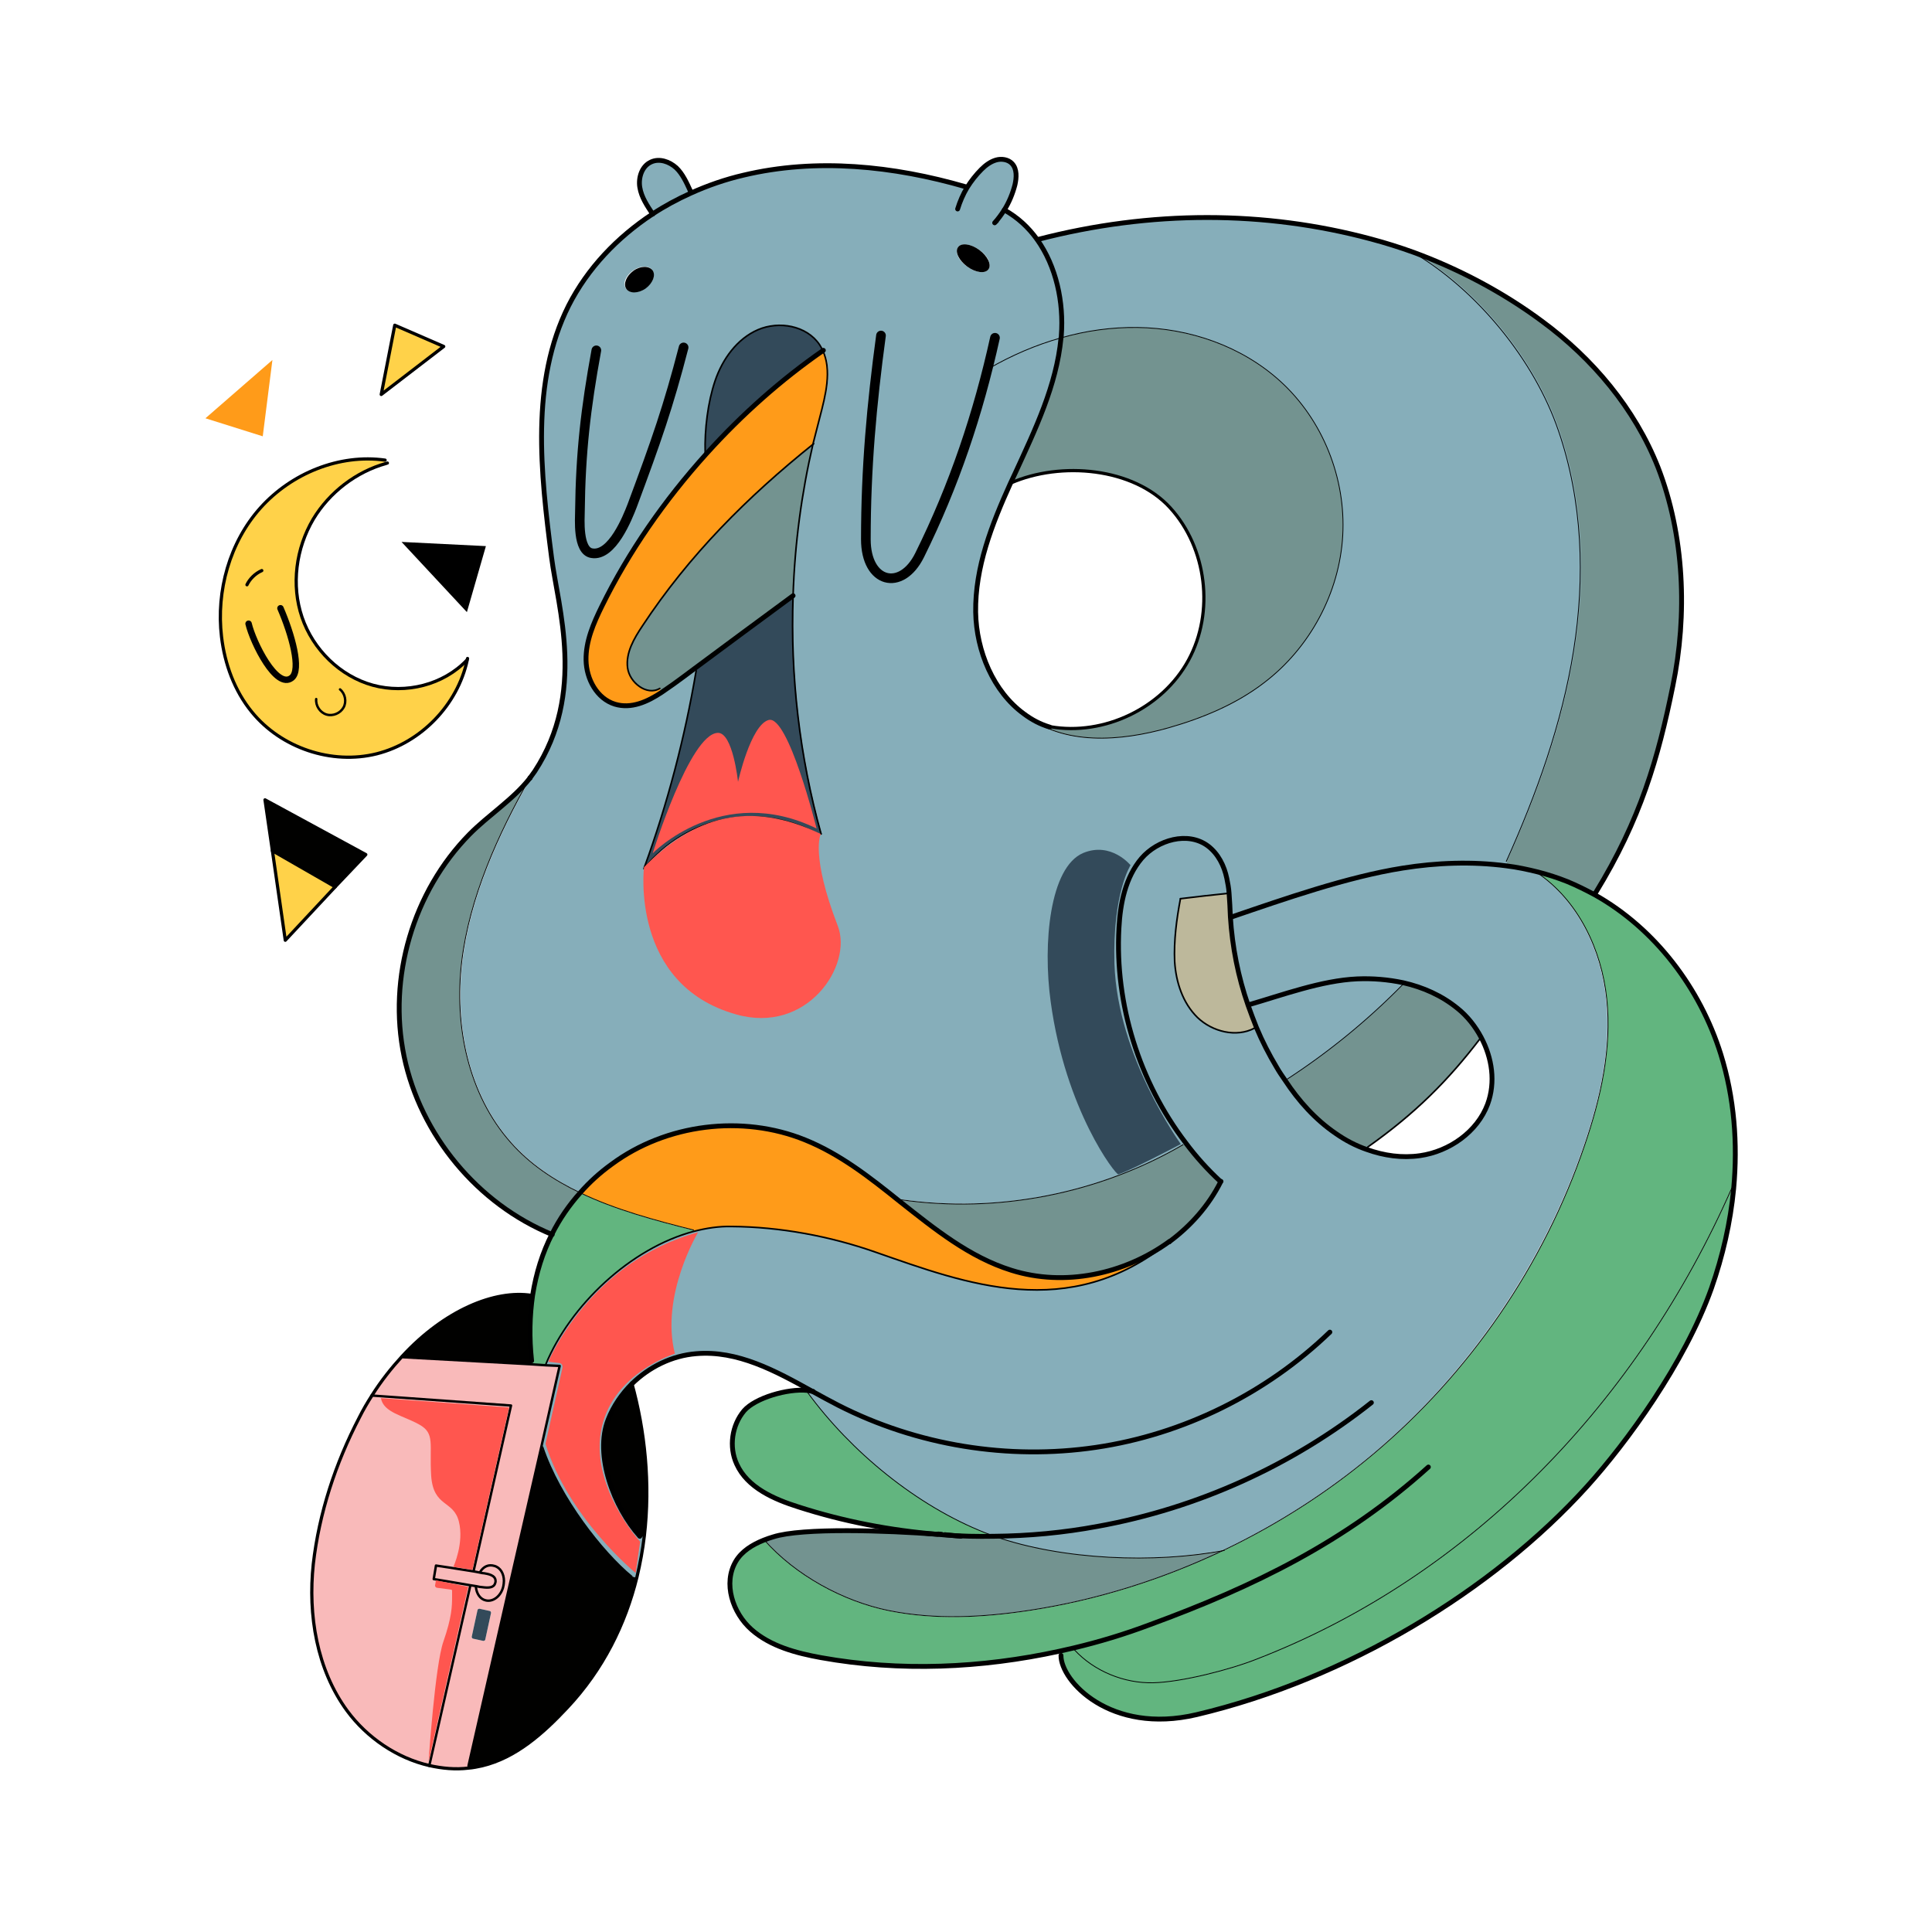 <?xml version="1.0" encoding="utf-8"?>
<!-- Generator: Adobe Illustrator 22.0.1, SVG Export Plug-In . SVG Version: 6.00 Build 0)  -->
<svg version="1.1" id="Layer_2_1_" xmlns="http://www.w3.org/2000/svg" xmlns:xlink="http://www.w3.org/1999/xlink" x="0px" y="0px" viewBox="0 0 600 600" style="enable-background:new 0 0 600 600;" xml:space="preserve">

<g id="Layer_3">
</g>
<g id="Layer_4">
</g>
<g>
	<g>
		<path d="M200.7,269.8C200.6,269.8,200.6,269.8,200.7,269.8c-0.2-0.1-0.3-0.2-0.2-0.3c7.2-19.9,12.7-40.6,16.2-61.5
			c0-0.1,0.2-0.2,0.3-0.2c0.1,0,0.2,0.2,0.2,0.3c-3.5,20.9-9,41.6-16.2,61.5C200.9,269.8,200.8,269.8,200.7,269.8z"/>
	</g>
	<g>
		<path d="M255.9,259c-0.1,0-0.2-0.1-0.2-0.2c-11.8-42.3-11.9-87.1-0.4-129.6c1.9-7.1,4.3-15.9-0.1-22.4c-3.7-5.5-12-7.4-18.8-4.5
			c-5.8,2.5-10.6,8.2-13.2,15.7c-2.1,6.2-3.3,14.5-3.1,22.3c0,0.1-0.1,0.3-0.2,0.3c-0.1,0-0.3-0.1-0.3-0.2c-0.2-7.8,1-16.2,3.2-22.4
			c2.6-7.6,7.5-13.4,13.5-16c7-3,15.6-1,19.4,4.7c4.5,6.6,2.1,15.6,0.1,22.8c-11.5,42.3-11.3,87,0.4,129.3
			C256.2,258.8,256.1,259,255.9,259C255.9,259,255.9,259,255.9,259z"/>
	</g>
	<g>
		<path d="M200.8,269.5c-0.1,0-0.1,0-0.2-0.1c-0.1-0.1-0.1-0.2,0-0.4c6.3-7.8,15.5-13.4,25.4-15.3c9.9-1.9,20.5-0.1,29.2,5
			c0.1,0.1,0.2,0.2,0.1,0.3c-0.1,0.1-0.2,0.2-0.3,0.1c-8.6-5-19.1-6.7-28.9-4.9c-9.8,1.8-18.9,7.3-25.1,15.1
			C201,269.4,200.9,269.5,200.8,269.5z"/>
	</g>
	<g id="XMLID_1_">
		<g>
			<path d="M333.5,511.8c-1.5,0.4-2.9,0.7-4.4,1c-24.3,5.4-49.5,6.4-74,2c-7.8-1.4-15.7-3.5-21.6-8.7
				c-5.9-5.2-8.9-14.4-4.9-21.2c1.9-3.2,5.2-5.2,8.7-6.6c9.7,11,24.5,19.1,38.8,22c14.4,2.9,29.2,2.1,43.7-0.1
				c20.9-3.2,41.2-9.6,60.3-18.7c16.5-7.9,32-17.8,46-29.5c30.2-25.3,53.3-58.9,66-96.2c5-14.6,8.5-30.1,6.9-45.4
				c-1.6-15.4-8.9-30.7-21.7-39.3l0.1-0.4c3.1,0.8,6.2,1.8,9.2,3c2.9,1.2,5.8,2.5,8.5,4.1c18.7,10.4,32.7,28.9,39.1,49.5
				c4.2,13.5,5.4,27.7,4,41.8l-0.5-0.1c-28.9,65.8-80.4,120.2-147.4,146.2c-8.3,3.2-23.4,7.2-32.3,7.4c-8.9,0.2-18.3-3.6-24.4-10.2
				L333.5,511.8z" style="fill:#62B57F;"/>
			<path d="M537.8,369l0.5,0.1c-1,10.5-3.4,21-6.9,30.9c-8.3,23.3-26.4,48.1-38.6,61.5c-29.5,32.6-74.8,59.9-121.3,70.9
				c-26.7,6.4-42.2-10.5-42.1-18.4l-0.3-1.3c1.5-0.3,2.9-0.7,4.4-1l0.2,0.6c6.1,6.6,15.4,10.4,24.4,10.2c8.9-0.2,24-4.1,32.3-7.4
				C457.3,489.3,508.9,434.8,537.8,369z" style="fill:#62B57F;"/>
			<path d="M514.8,145.2c8.2,21.1,9.2,45.8,4.6,68c-4.5,22.2-10,41.4-24,64.2l-0.2,0.4c-2.8-1.5-5.6-2.9-8.5-4.1
				c-3-1.2-6.1-2.2-9.2-3c-3.2-0.8-6.5-1.5-9.8-1.9l0.2-1.3c9.5-21,17.4-42.8,20.9-65.5c3.6-22.7,2.8-46.4-4.7-68.2
				c-7.5-21.8-25.2-43.5-45-55.3c14.1,5.2,27.7,12.4,39.7,21.3C494.5,111.4,507.7,126.9,514.8,145.2z" style="fill:#739390;"/>
			<path d="M379.2,367l-0.2-0.1c-4-3.7-7.6-7.7-10.8-12c-14.4-18.9-22-43-20.7-66.7c0.4-7.7,2-15.7,7-21.6
				c5-5.8,14.4-8.5,20.6-3.9c3.2,2.4,5.1,6.2,5.9,10.1c0.3,1.5,0.6,3,0.7,4.6c-5,0.6-10.1,1.2-15.1,1.7c-1.2,6.3-2.1,13.1-1.8,19.5
				c0.4,6.4,2.5,12.9,7.1,17.4c4.6,4.4,12,6.3,17.7,3.3l0.5-0.2c1.8,4.3,3.9,8.4,6.3,12.4c0.8,1.4,1.7,2.7,2.6,4
				c4.2,6.4,9.4,12.2,15.7,16.5c3,2.1,6.2,3.8,9.7,5c5.3,1.9,10.9,2.7,16.5,1.9c9.1-1.3,17.8-7.4,21-16c2.5-6.8,1.4-14.3-2-20.7
				c-1.8-3.4-4.3-6.6-7.3-9c-4.9-4-10.7-6.6-16.9-8c-4.7-1-9.5-1.4-14.3-1.2c-11.1,0.5-23.2,5-33.9,8.1c-3.1-8.9-4.9-18.2-5.5-27.5
				c16.4-5.6,36.1-12.6,53.2-15.2c10.6-1.7,21.6-2.1,32.2-0.7c3.3,0.4,6.6,1.1,9.8,1.9l-0.1,0.4c12.8,8.6,20.1,23.9,21.7,39.3
				c1.6,15.4-1.9,30.8-6.9,45.4c-12.8,37.2-35.9,70.9-66,96.2c-14,11.7-29.5,21.6-46,29.5c-21.5,4.1-50.3,3-71.4-4.4
				c-1-0.4-2-0.7-2.9-1.1c-21.3-8.4-41.7-25.2-55.2-43.7l0-0.5c0.6,0.1,1.1,0.1,1.6,0.3c-11.5-6.3-23.2-12.7-36.1-11.7
				c-7.5,0.6-14.6,4.1-20,9.4c-3.2,3.1-5.7,6.8-7.3,11c-4.4,11.1,1.7,27.4,9.8,36.3l1.5,0.2c-0.5,4.3-1.3,8.5-2.3,12.8l-1.6-0.4
				c-9.1-7.5-22.4-24.4-27.7-40.2l-0.4-0.1l5.7-25.2l-4.3-0.2l0-0.3c7.6-18.3,26.3-36.1,46-41.3c3.9-1,7.8-1.6,11.7-1.5
				c15,0.1,30.6,3,44.8,8c27.9,9.7,59.8,22,91.1-3.2c0,0,0.1,0,0.1-0.1C369.9,380.7,375.4,374.4,379.2,367z" style="fill:#86AEBA;"/>
			<path d="M200.1,269.4L200.1,269.4c6.3-7.8,15.5-13.3,25.3-15.2c9.9-1.9,20.4-0.1,29.1,4.9l0.7-0.2
				c-6.7-24-9.6-49.1-8.7-74c0.5-15.9,2.6-31.7,6.2-47.2c0.6-2.8,1.3-5.5,2.1-8.2c1.8-6.8,3.9-14.6,0.9-20.8c-0.3-0.6-0.6-1.2-1-1.8
				c-4-5.9-12.6-7.4-19.1-4.6c-6.5,2.8-11,9.1-13.3,15.8c-2.3,6.7-3.3,15.1-3.1,22.4l0.3,0.3c-13,14.4-24.2,30.5-32.5,47.4
				c-2.6,5.3-5,10.8-4.9,16.7c0.1,5.9,3.4,12,9,13.7c5,1.5,10-0.7,14.5-3.7c1.2-0.8,2.4-1.7,3.6-2.5c2.2-1.6,4.4-3.2,6.5-4.8
				l0.5,0.6C212.7,229.1,207.3,249.6,200.1,269.4z M381.7,277.4c-0.1-1.5-0.4-3.1-0.7-4.6c-0.9-3.9-2.7-7.7-5.9-10.1
				c-6.2-4.6-15.6-1.9-20.6,3.9c-5,5.8-6.5,13.9-7,21.6c-1.4,23.7,6.3,47.8,20.7,66.7l-0.7,0.5c-26.2,15.3-57.5,21.4-87.5,17.1
				l-0.5,0.6c-9.3-7.4-18.6-14.7-29.4-19.1c-19.6-7.9-43.2-5-60.1,7.6c-3.5,2.6-6.8,5.5-9.7,8.8c-8.1-3.9-15.5-8.9-21.5-15.6
				c-13.3-15-17.6-36.4-15.2-56.2c2.4-19.9,11.3-39.6,21.2-57c0,0,0,0,0,0c0.5-0.7,1-1.4,1.5-2.1c15.9-24.3,7.2-50.8,5.2-66.3
				c-3.4-26.4-6.6-54.6,5.3-78.3c5.9-11.6,15.1-21.2,26-28.4c3.8-2.5,7.7-4.6,11.9-6.5c5.3-2.4,10.8-4.3,16.4-5.6
				c22.6-5.4,46.6-2.9,69,3.6l0.4,0.2c1.3-2.1,2.8-4,4.5-5.7c1.3-1.3,2.8-2.4,4.5-2.9c1.7-0.5,3.8-0.2,5,1.1
				c1.6,1.7,1.4,4.4,0.9,6.6c-0.7,2.7-1.8,5.4-3.3,7.8l0.1,0c4.1,2.3,7.5,5.4,10.2,9.2c35.3-9.2,70.7-9,103.5-0.2
				c4.5,1.2,9,2.6,13.4,4.2c19.8,11.7,37.6,33.5,45,55.3c7.5,21.8,8.3,45.5,4.7,68.2c-3.6,22.7-11.5,44.6-20.9,65.5l-0.2,1.3
				c-10.6-1.4-21.6-1-32.2,0.7c-17.1,2.7-36.8,9.6-53.2,15.2C382,282.3,381.9,279.8,381.7,277.4z M329.6,105
				c-1.4,14.7-8,28.4-14.2,41.9c-0.5,1.1-1,2.1-1.5,3.2c-5.8,12.8-11,26.1-10.8,40c0.2,12.1,5.5,24.7,15,31.6l-0.2,0.2
				c12.2,9.8,29.9,8.5,45,4.2c10.6-3,20.9-7.3,29.6-14c14.1-10.8,23.3-27.9,24.4-45.7c1-17.8-6.2-35.9-19.4-47.9
				c-11.9-10.9-28.2-16.5-44.4-16.7C345.2,101.7,337.3,102.8,329.6,105z M307,83.6c1-1.5-0.2-4.2-2.9-6c-2.6-1.9-5.6-2.2-6.6-0.8
				c-1,1.5,0.2,4.2,2.9,6C303,84.7,306,85.1,307,83.6z M200.4,89.5c2.3-1.6,3.3-4,2.2-5.6c-1-1.5-3.7-1.5-6,0.1
				c-2.3,1.6-3.3,4-2.2,5.6C195.5,91.1,198.1,91.1,200.4,89.5z" style="fill:#86AEBA;"/>
			<path d="M460,322.2l-0.3,0.2c-10,13.1-20.2,23.3-34.9,33.7l-0.3,0.9c-3.4-1.2-6.7-2.9-9.7-5
				c-6.3-4.4-11.4-10.2-15.7-16.5l0.4-0.3c13.1-8.5,25.2-18.4,36.1-29.5l0.1-0.6c6.2,1.4,12,3.9,16.9,8
				C455.6,315.7,458.1,318.8,460,322.2z" style="fill:#739390;"/>
			<path d="M435.8,305.3l-0.1,0.6c-10.9,11.1-23,21-36.1,29.5l-0.4,0.3c-0.9-1.3-1.7-2.7-2.6-4c-2.4-4-4.5-8.1-6.3-12.4
				c-1-2.3-1.8-4.6-2.6-6.9c10.6-3.2,22.8-7.6,33.9-8.1C426.3,303.9,431.1,304.2,435.8,305.3z" style="fill:#86AEBA;"/>
			<path d="M397.6,118.5c13.2,12,20.4,30.1,19.4,47.9c-1,17.8-10.2,34.9-24.4,45.7c-8.7,6.7-19.1,11-29.6,14
				c-15.1,4.3-32.8,5.6-45-4.2l0.2-0.2c2.4,1.8,5,3.2,8,4.1l0.1-0.1c16.7,2.9,34.8-5.8,42.9-20.7c8.1-14.9,5.7-34.8-5.7-47.3
				s-33.9-14.5-49.5-7.7c0.5-1.1,1-2.1,1.5-3.2c6.2-13.5,12.8-27.2,14.2-41.9c7.7-2.2,15.6-3.3,23.6-3.2
				C369.4,102,385.6,107.6,397.6,118.5z" style="fill:#739390;"/>
			<path d="M387.6,312.2c0.8,2.3,1.7,4.6,2.6,6.9l-0.5,0.2c-5.7,3-13.1,1.1-17.7-3.3c-4.6-4.4-6.8-11-7.1-17.4
				c-0.4-6.4,0.5-13.2,1.8-19.5c5-0.6,10.1-1.2,15.1-1.7c0.2,2.4,0.3,4.9,0.4,7.3C382.7,294.1,384.6,303.3,387.6,312.2z" style="fill:#BDB89B;"/>
			<path d="M293.4,476.6c5.1,0.4,10.2,0.5,15.3,0.4c21.1,7.4,49.9,8.5,71.4,4.4c-19,9.1-39.4,15.4-60.3,18.7
				c-14.5,2.2-29.3,3-43.7,0.1c-14.3-2.9-29.1-11-38.8-22c0.9-0.4,1.9-0.7,2.9-1c8.9-2.9,35.3-1.9,51.1-0.8c0.1,0,0.1,0,0.2,0
				c0.3,0,0.7,0.1,1,0.1C292.8,476.6,293.1,476.6,293.4,476.6z" style="fill:#739390;"/>
			<path d="M363.2,385.6C363.2,385.6,363.2,385.6,363.2,385.6c-14,10.2-32.6,14.2-49.1,9c-13.1-4.1-23.9-12.8-34.7-21.4
				l0.5-0.6c30,4.3,61.4-1.9,87.5-17.1l0.7-0.5c3.3,4.3,6.9,8.3,10.8,12l0.2,0.1C375.4,374.4,369.9,380.7,363.2,385.6z" style="fill:#739390;"/>
			<path d="M314.1,394.6c16.5,5.2,35.1,1.2,49-8.9c-31.4,25.2-63.3,13-91.1,3.2c-14.2-5-29.7-7.8-44.8-8
				c-3.9,0-7.8,0.5-11.7,1.5l-0.1-0.4c-11.9-3-24.3-6.3-35.3-11.6c2.9-3.3,6.1-6.2,9.7-8.8c17-12.6,40.6-15.5,60.1-7.6
				c10.9,4.4,20.2,11.7,29.4,19.1C290.2,381.8,301,390.5,314.1,394.6z" style="fill:#FF9B19;"/>
			<path d="M308.7,477.1c-5.1,0.1-10.2-0.1-15.3-0.4c-0.3,0-0.6,0-1-0.1c-0.3,0-0.7-0.1-1-0.1c-0.1,0-0.1,0-0.2,0
				c-14.7-1.2-29.2-4-43.2-8.5c-7.7-2.4-15.9-6-19.2-13.3c-2.4-5.4-1.5-12.1,2.3-16.6c3.5-4.1,13.5-7,19.6-6.3l0,0.5
				c13.5,18.5,33.9,35.3,55.2,43.7C306.8,476.3,307.7,476.7,308.7,477.1z" style="fill:#62B57F;"/>
			<path d="M304.1,77.6c2.6,1.9,3.9,4.6,2.9,6c-1,1.5-4,1.1-6.6-0.8c-2.6-1.9-3.9-4.6-2.9-6C298.5,75.3,301.5,75.7,304.1,77.6z"/>
			<path d="M291.4,476.5c0.3,0,0.7,0,1,0.1C292.1,476.5,291.8,476.5,291.4,476.5z" style="fill:#62B57F;"/>
			<path d="M255.7,108.8c2.9,6.2,0.9,13.9-0.9,20.8c-0.7,2.7-1.4,5.5-2.1,8.2c-20.6,16.5-38.7,34.6-53.2,56.6
				c-2.6,3.9-5.2,8.3-4.6,13c0.6,4.7,5.9,8.8,10,6.4l0.8,1.2c-4.5,2.9-9.6,5.2-14.5,3.7c-5.6-1.7-8.9-7.9-9-13.7
				c-0.1-5.9,2.3-11.4,4.9-16.7c8.3-16.9,19.4-33,32.5-47.4C230.3,128.7,242.7,117.8,255.7,108.8z" style="fill:#FF9B19;"/>
			<path d="M255.2,259l-0.7,0.2c-8.7-5-19.2-6.8-29.1-4.9c-9.9,1.9-19,7.3-25.3,15.2l0,0c7.2-19.8,12.6-40.3,16.1-61.1
				l-0.5-0.6c10.2-7.6,20.4-15.1,30.7-22.7h0.1C245.6,209.9,248.5,234.9,255.2,259z" style="fill:#334A5A;"/>
			<path d="M254.6,107c0.4,0.6,0.7,1.2,1,1.8c-13,9-25.3,19.9-36.3,32.1l-0.3-0.3c-0.2-7.2,0.8-15.6,3.1-22.4
				c2.3-6.7,6.8-13,13.3-15.8C242,99.6,250.6,101.1,254.6,107z" style="fill:#334A5A;"/>
			<path d="M252.7,137.8c-3.6,15.5-5.7,31.3-6.2,47.2h-0.1c-10.2,7.6-20.4,15.1-30.7,22.7c-2.2,1.6-4.4,3.2-6.5,4.8
				c-1.1,0.8-2.3,1.7-3.6,2.5l-0.8-1.2c-4,2.4-9.4-1.8-10-6.4c-0.6-4.7,2-9.1,4.6-13C214,172.3,232.1,154.2,252.7,137.8z" style="fill:#739390;"/>
			<path d="M171.4,383.4c2.4-4.8,5.4-9.1,8.8-12.9c11,5.3,23.4,8.6,35.3,11.6l0.1,0.4c-19.7,5.2-38.4,23-46,41.3l0,0.3
				l-4.5-0.2v0l0.1-1.1c-0.8-7.3-0.6-14,0.3-20.3C166.4,395.4,168.5,389.1,171.4,383.4z" style="fill:#62B57F;"/>
			<path d="M214.2,59.4l0.2,0.6c-4.1,1.9-8.1,4-11.9,6.5c-1.7-2.5-3.5-5.2-4-8.2c-0.5-3,0.6-6.6,3.5-7.9
				c2.6-1.2,5.7-0.1,7.8,1.8C211.9,54.2,213.1,56.8,214.2,59.4z" style="fill:#86AEBA;"/>
			<path d="M202.7,84c1,1.5,0,4-2.2,5.6c-2.3,1.6-5,1.6-6,0.1c-1-1.5,0-4,2.2-5.6C198.9,82.5,201.6,82.5,202.7,84z"/>
			<path d="M196.2,429.8c4.1,14.8,5.8,31.3,3.9,47.5l-1.5-0.2c-8-8.9-14.2-25.2-9.8-36.3
				C190.5,436.6,193,432.9,196.2,429.8z" style="fill:#010100;"/>
			<path d="M196.2,489.6l1.6,0.4c-3.6,14.6-10.5,28.6-21.7,40.6c-7.4,7.9-15.9,15.5-26.4,18c-1.4,0.3-2.8,0.6-4.2,0.7
				l-0.1-0.8l12.6-55.3l10-43.7l0.4,0.1C173.8,465.2,187.1,482.1,196.2,489.6z" style="fill:#010100;"/>
			<path d="M173.8,424.2l-5.7,25.2l-10,43.7l-1.7-0.4c0.1-0.6,0.2-1.2,0.2-1.7c0-2.3-1.2-4.2-3-4.7
				c-1.7-0.4-3.3,0.2-4.4,1.9l0,0.1c-0.6-0.1-1.3-0.2-2.1-0.4l0-0.2l11.6-51.3l-43.2-3.1c2.9-4.6,6-8.6,9.4-12.2l0.3,0.3l39.8,2.2v0
				l4.5,0.2L173.8,424.2z" style="fill:#F9BABA;"/>
			<path d="M180.2,370.5c-3.4,3.8-6.4,8.2-8.8,12.9c-23.1-9.5-40.8-30.9-45.9-55.3c-5.1-24.5,2.8-51.2,20.3-69
				c5.8-5.9,13.7-10.9,18.8-17.5c-9.9,17.4-18.8,37.1-21.2,57c-2.4,19.9,2,41.3,15.2,56.2C164.6,361.6,172,366.6,180.2,370.5z" style="fill:#739390;"/>
			<path d="M165.1,402.3l0.3,0.1c-1,6.2-1.1,13-0.3,20.3l-0.1,1.1l-39.8-2.2l-0.3-0.3
				C138.1,406.9,153.7,400.5,165.1,402.3z" style="fill:#010100;"/>
			<path d="M158.7,436.5l-11.6,51.3l0,0.2c-4.8-0.8-11.6-1.8-11.6-1.8l-0.7,4.2c0,0,6.8,1.2,11.3,1.9l-0.1,0.3
				l-12.7,55.8c-10-2.3-19.3-8.6-25.5-17c-9.5-12.9-12.3-29.8-10.5-45.6c1.7-15.9,6.9-31.4,14.3-45.5c1.2-2.4,2.6-4.6,3.9-6.8
				L158.7,436.5z" style="fill:#F9BABA;"/>
			<path d="M158.1,493.1l-12.6,55.3l0.1,0.8c-4.1,0.4-8.2,0.1-12.2-0.8l12.7-55.8l0.1-0.3c0.7,0.1,1.3,0.2,1.9,0.3
				l-0.1,0.4c0.2,2,1.3,3.6,3,4.1c2.3,0.6,4.8-1.3,5.5-4.3L158.1,493.1z M152.5,500.9c0.1-0.3-0.1-0.5-0.4-0.6l-3.2-0.7
				c-0.3-0.1-0.5,0.1-0.6,0.4l-1.8,8.3c-0.1,0.3,0.1,0.5,0.4,0.6l3.2,0.7c0.3,0.1,0.5-0.1,0.6-0.4L152.5,500.9z" style="fill:#F9BABA;"/>
			<path d="M156.6,491l-2.7,0c0-1.9-2.5-2.2-3.5-2.4c-0.4-0.1-0.8-0.1-1.3-0.2l0-0.1c1.1-1.8,2.7-2.4,4.4-1.9
				C155.4,486.8,156.6,488.7,156.6,491z" style="fill:#F9BABA;"/>
			<path d="M153.9,491l2.7,0c0,0.6-0.1,1.1-0.2,1.7c-0.7,3-3.2,4.9-5.5,4.3c-1.7-0.4-2.8-2.1-3-4.1l0.1-0.4
				c0.8,0.1,1.5,0.2,1.8,0.3c2.1,0.3,3.8,0.2,4.1-1.3C153.9,491.4,153.9,491.2,153.9,491z" style="fill:#F9BABA;"/>
			<path d="M153.9,491c0,0.2,0,0.4-0.1,0.6c-0.4,1.5-2,1.6-4.1,1.3c-0.3,0-1-0.1-1.8-0.3c-0.6-0.1-1.2-0.2-1.9-0.3
				c-4.5-0.8-11.3-1.9-11.3-1.9l0.7-4.2c0,0,6.8,1,11.6,1.8c0.8,0.1,1.5,0.3,2.1,0.4c0.5,0.1,0.9,0.2,1.3,0.2
				C151.4,488.8,153.9,489.1,153.9,491z" style="fill:#F9BABA;"/>
			<path d="M152.1,500.3c0.3,0.1,0.4,0.3,0.4,0.6l-1.8,8.3c-0.1,0.3-0.3,0.4-0.6,0.4l-3.2-0.7c-0.3-0.1-0.4-0.3-0.4-0.6
				l1.8-8.3c0.1-0.3,0.3-0.4,0.6-0.4L152.1,500.3z" style="fill:#334A5A;"/>
			<polygon points="150.9,169.6 145,190.1 124.7,168.3 			"/>
			<path d="M144.9,205l0.1,0c-3,13.9-14.3,25.6-28.1,29.1c-14,3.5-29.7-1.8-38.8-13c-5.4-6.6-8.4-14.9-9.4-23.3
				c-1.7-14.3,2.5-29.4,12.1-40.1c9.6-10.7,24.5-16.8,38.7-14.8l0.3,1c-9.4,2.6-17.7,9-22.7,17.3c-5.4,9.1-6.9,20.5-3.5,30.5
				c3.4,10,11.8,18.3,22,21.1C125.9,215.6,137.6,212.6,144.9,205z" style="fill:#FFD249;"/>
			<polygon points="137.8,107.6 118.4,122.5 122.6,101 			" style="fill:#FFD249;"/>
			<polygon points="113.6,265.4 104.1,275.4 84.6,264.2 82.3,248.4 			" style="fill:#010100;"/>
			<polygon points="104.1,275.4 88.6,292 84.6,264.2 			" style="fill:#FFD249;"/>
			<polygon points="84.6,111.8 81.6,135.5 63.8,129.9 			" style="fill:#FF9B19;"/>
		</g>
		<g>
			<path d="M297.4,64.9c0.7-2.3,1.7-4.6,2.9-6.6c1.3-2.1,2.8-4,4.5-5.7c1.3-1.3,2.8-2.4,4.5-2.9c1.7-0.5,3.8-0.2,5,1.1
				c1.6,1.7,1.4,4.4,0.9,6.6c-0.7,2.7-1.8,5.4-3.3,7.8c-0.9,1.4-1.9,2.8-3,4c0.2-0.2,0.4-0.4,0.6-0.6" style="fill:none;stroke:#000000;stroke-width:1.5;stroke-linecap:round;stroke-linejoin:round;stroke-miterlimit:10;"/>
			<path d="M202.7,66.5C202.6,66.5,202.6,66.5,202.7,66.5c-1.7-2.6-3.5-5.2-4-8.3c-0.5-3,0.6-6.6,3.5-7.9
				c2.6-1.2,5.7-0.1,7.8,1.8c2,1.9,3.2,4.6,4.4,7.2" style="fill:none;stroke:#000000;stroke-width:1.5;stroke-linecap:round;stroke-linejoin:round;stroke-miterlimit:10;"/>
			<path d="M255.7,108.8c-13,9-25.3,19.9-36.3,32.1c-13,14.4-24.2,30.5-32.5,47.4c-2.6,5.3-5,10.8-4.9,16.7
				c0.1,5.9,3.4,12,9,13.7c5,1.5,10-0.7,14.5-3.7c1.2-0.8,2.4-1.7,3.6-2.5c2.2-1.6,4.4-3.2,6.5-4.8c10.2-7.6,20.4-15.1,30.7-22.7" style="fill:none;stroke:#000000;stroke-width:1.5;stroke-linecap:round;stroke-linejoin:round;stroke-miterlimit:10;"/>
			<path d="M185.2,108.8c-3.3,18-4.9,31.9-5.1,50.1c0,2-0.8,12.2,3.7,12.9c6.3,1.1,11.1-11.1,12.5-14.7
				c7.6-20.4,11.2-30.7,16-49.2" style="fill:none;stroke:#000000;stroke-width:3;stroke-linecap:round;stroke-linejoin:round;stroke-miterlimit:10;"/>
			<path d="M273.6,104.2c-2.9,21.4-4.7,41.3-4.7,63.3c0,13.6,11,16.4,16.7,4.9c10.7-21.6,18.2-43.9,23.4-67.5" style="fill:none;stroke:#000000;stroke-width:3;stroke-linecap:round;stroke-linejoin:round;stroke-miterlimit:10;"/>
			<path d="M311.9,65.2c4.1,2.3,7.5,5.4,10.2,9.2c5.9,8.3,8.3,19.4,7.5,29.8c0,0.3,0,0.5-0.1,0.8
				c-1.4,14.7-8,28.4-14.2,41.9c-0.5,1.1-1,2.1-1.5,3.2c-5.8,12.8-11,26.1-10.8,40c0.2,12.1,5.5,24.7,15,31.6c2.4,1.8,5,3.2,8,4.1" style="fill:none;stroke:#000000;stroke-width:1.5;stroke-linecap:round;stroke-linejoin:round;stroke-miterlimit:10;"/>
			<path d="M326.2,225.7c16.7,2.9,34.8-5.8,42.9-20.7c8.1-14.9,5.7-34.8-5.7-47.3s-33.9-14.5-49.5-7.7" style="fill:none;stroke:#000000;stroke-linecap:round;stroke-linejoin:round;stroke-miterlimit:10;"/>
			<path d="M322.2,74.4c35.3-9.2,70.7-9,103.5-0.2c4.5,1.2,9,2.6,13.4,4.2c14.1,5.2,27.7,12.4,39.7,21.3
				c15.8,11.6,28.9,27.2,36.1,45.4c8.2,21.1,9.2,45.8,4.6,68c-4.5,22.2-10,41.4-24,64.2" style="fill:none;stroke:#000000;stroke-width:1.5;stroke-linecap:round;stroke-linejoin:round;stroke-miterlimit:10;"/>
			<path d="M164.6,241.6c0.5-0.7,1-1.4,1.5-2.1c15.9-24.3,7.2-50.8,5.2-66.3c-3.4-26.4-6.6-54.6,5.3-78.3
				c5.9-11.6,15.1-21.2,26-28.4c3.8-2.5,7.7-4.6,11.9-6.5c5.3-2.4,10.8-4.3,16.4-5.6c22.6-5.4,46.6-2.9,69,3.6" style="fill:none;stroke:#000000;stroke-width:1.5;stroke-linecap:round;stroke-linejoin:round;stroke-miterlimit:10;"/>
			<path d="M171.5,383.4C171.4,383.4,171.4,383.4,171.5,383.4c-23.2-9.5-40.9-30.9-46-55.3c-5.1-24.5,2.8-51.2,20.3-69
				c5.8-5.9,13.7-10.9,18.8-17.5" style="fill:none;stroke:#000000;stroke-width:1.5;stroke-linecap:round;stroke-linejoin:round;stroke-miterlimit:10;"/>
			<path d="M363.2,385.6c6.6-4.9,12.2-11.2,15.9-18.6c0,0,0.1-0.1,0.1-0.1" style="fill:none;stroke:#000000;stroke-width:1.5;stroke-linecap:round;stroke-linejoin:round;stroke-miterlimit:10;"/>
			<path d="M165.1,422.6c-0.8-7.3-0.6-14,0.3-20.3c1.1-7,3.1-13.3,6-19c2.4-4.8,5.4-9.1,8.8-12.9
				c2.9-3.3,6.1-6.2,9.7-8.8c17-12.6,40.6-15.5,60.1-7.6c10.9,4.4,20.2,11.7,29.4,19.1c10.9,8.6,21.6,17.3,34.7,21.4
				c16.5,5.2,35.1,1.2,49-8.9" style="fill:none;stroke:#000000;stroke-width:1.5;stroke-linecap:round;stroke-linejoin:round;stroke-miterlimit:10;"/>
			<path d="M379,366.9c-4-3.7-7.6-7.7-10.8-12c-14.4-18.9-22-43-20.7-66.7c0.4-7.7,2-15.7,7-21.6
				c5-5.8,14.4-8.5,20.6-3.9c3.2,2.4,5.1,6.2,5.9,10.1c0.3,1.5,0.6,3,0.7,4.6c0.2,2.4,0.3,4.9,0.4,7.3c0.6,9.4,2.4,18.6,5.5,27.5
				c0.8,2.3,1.7,4.6,2.6,6.9c1.8,4.3,3.9,8.4,6.3,12.4c0.8,1.4,1.7,2.7,2.6,4c4.2,6.4,9.4,12.2,15.7,16.5c3,2.1,6.2,3.8,9.7,5
				c5.3,1.9,10.9,2.7,16.5,1.9c9.1-1.3,17.8-7.4,21-16c2.5-6.8,1.4-14.3-2-20.7c-1.8-3.4-4.3-6.6-7.3-9c-4.9-4-10.7-6.6-16.9-8
				c-4.7-1-9.5-1.4-14.3-1.2c-11.1,0.5-23.2,5-33.9,8.1h0" style="fill:none;stroke:#000000;stroke-width:1.5;stroke-linecap:round;stroke-linejoin:round;stroke-miterlimit:10;"/>
			<path d="M329.5,514.1c-0.1,7.9,15.3,24.7,42.1,18.4c46.5-11,91.8-38.3,121.3-70.9c12.2-13.5,30.3-38.2,38.6-61.5
				c3.5-10,5.9-20.4,6.9-30.9c1.3-14.1,0.2-28.3-4-41.8c-6.4-20.5-20.4-39-39.1-49.5c-2.8-1.5-5.6-2.9-8.5-4.1c-3-1.2-6.1-2.2-9.2-3
				c-3.2-0.8-6.5-1.5-9.8-1.9c-10.6-1.4-21.6-1-32.2,0.7c-17.1,2.7-36.8,9.6-53.2,15.2" style="fill:none;stroke:#000000;stroke-width:1.5;stroke-linecap:round;stroke-linejoin:round;stroke-miterlimit:10;"/>
			<path d="M291.2,476.5c-15.8-1.2-42.1-2.1-51.1,0.8c-1,0.3-1.9,0.6-2.9,1c-3.5,1.4-6.8,3.4-8.7,6.6
				c-4,6.8-1,16,4.9,21.2c5.9,5.2,13.9,7.3,21.6,8.7c24.5,4.4,49.7,3.3,74-2c1.5-0.3,2.9-0.7,4.4-1c8-1.9,15.9-4.3,23.6-7.2
				c32.5-11.9,60.9-25.8,86.6-49" style="fill:none;stroke:#000000;stroke-width:1.5;stroke-linecap:round;stroke-linejoin:round;stroke-miterlimit:10;"/>
			<path d="M292.4,476.5c-0.3,0-0.7-0.1-1-0.1" style="fill:none;stroke:#000000;stroke-width:1.5;stroke-linecap:round;stroke-linejoin:round;stroke-miterlimit:10;"/>
			<path d="M298.4,477.1c-1.4-0.1-3.1-0.3-5-0.5" style="fill:none;stroke:#000000;stroke-width:1.5;stroke-linecap:round;stroke-linejoin:round;stroke-miterlimit:10;"/>
			<path d="M252.5,432.1c-0.1,0-0.1,0-0.2,0c-0.5-0.1-1-0.2-1.6-0.3c-6.1-0.6-16.1,2.3-19.6,6.3
				c-3.8,4.5-4.8,11.2-2.3,16.6c3.3,7.3,11.6,10.9,19.2,13.3c14,4.5,28.5,7.3,43.2,8.5c0.1,0,0.1,0,0.2,0c0.3,0,0.7,0.1,1,0.1
				c0.3,0,0.6,0.1,1,0.1c5.1,0.4,10.2,0.5,15.3,0.4c10.8-0.1,21.6-1.1,32.3-3.1c30.9-5.6,60.3-18.9,84.9-38.4" style="fill:none;stroke:#000000;stroke-width:1.5;stroke-linecap:round;stroke-linejoin:round;stroke-miterlimit:10;"/>
			<path d="M198.7,477.1c-8-8.9-14.2-25.2-9.8-36.3c1.6-4.1,4.2-7.9,7.3-11c5.4-5.3,12.5-8.8,20-9.4
				c12.8-1.1,24.6,5.3,36.1,11.7c2.7,1.5,5.3,2.9,8,4.3c24.5,12.5,52.8,17.1,80,13.1c27.2-4,53-16.8,72.7-35.8" style="fill:none;stroke:#000000;stroke-width:1.5;stroke-linecap:round;stroke-linejoin:round;stroke-miterlimit:10;"/>
			<path d="M165.1,402.3c-11.4-1.8-27,4.6-40.2,18.9c-3.3,3.6-6.5,7.6-9.4,12.2c-1.4,2.2-2.7,4.4-3.9,6.8
				c-7.4,14.2-12.5,29.7-14.3,45.5c-1.7,15.9,1.1,32.8,10.5,45.6c6.2,8.4,15.5,14.7,25.5,17c4,0.9,8.1,1.3,12.2,0.8
				c1.4-0.1,2.8-0.4,4.2-0.7c10.5-2.5,19-10.1,26.4-18c11.2-11.9,18.1-26,21.7-40.6c1-4.2,1.8-8.5,2.3-12.8
				c1.9-16.2,0.2-32.7-3.9-47.5" style="fill:none;stroke:#000000;stroke-linecap:round;stroke-linejoin:round;stroke-miterlimit:10;"/>
			<path d="M219,140.6c-0.2-7.2,0.8-15.6,3.1-22.4c2.3-6.7,6.8-13,13.3-15.8c6.5-2.8,15.1-1.3,19.1,4.6
				c0.4,0.6,0.7,1.2,1,1.8c2.9,6.2,0.9,13.9-0.9,20.8c-0.7,2.7-1.4,5.5-2.1,8.2c-3.6,15.5-5.7,31.3-6.2,47.2c-0.9,24.9,2,50,8.7,74" style="fill:none;stroke:#000000;stroke-width:0.5;stroke-linecap:round;stroke-linejoin:round;stroke-miterlimit:10;"/>
			<path d="M254.5,259.2c-8.7-5-19.2-6.8-29.1-4.9c-9.9,1.9-19,7.3-25.3,15.2" style="fill:none;stroke:#000000;stroke-width:0.25;stroke-linecap:round;stroke-linejoin:round;stroke-miterlimit:10;"/>
			<path d="M216.2,208.3c-3.5,20.8-8.9,41.3-16.1,61.1c0,0.1-0.1,0.2-0.1,0.4" style="fill:none;stroke:#000000;stroke-width:0.5;stroke-linecap:round;stroke-linejoin:round;stroke-miterlimit:10;"/>
			<path d="M204.9,213.8c-4,2.4-9.4-1.8-10-6.4c-0.6-4.7,2-9.1,4.6-13c14.5-22,32.6-40.1,53.2-56.6" style="fill:none;stroke:#000000;stroke-width:0.5;stroke-linecap:round;stroke-linejoin:round;stroke-miterlimit:10;"/>
			<path d="M307,114.5c7.1-4.1,14.7-7.4,22.6-9.6c7.7-2.2,15.6-3.3,23.6-3.2c16.2,0.2,32.4,5.8,44.4,16.7
				c13.2,12,20.4,30.1,19.4,47.9c-1,17.8-10.2,34.9-24.4,45.7c-8.7,6.7-19.1,11-29.6,14c-15.1,4.3-32.8,5.6-45-4.2" style="fill:none;stroke:#000000;stroke-width:0.25;stroke-linecap:round;stroke-linejoin:round;stroke-miterlimit:10;"/>
			<path d="M366.6,279.1c5-0.6,10.1-1.2,15.1-1.7c0,0,0,0,0.1,0" style="fill:none;stroke:#000000;stroke-width:0.5;stroke-linecap:round;stroke-linejoin:round;stroke-miterlimit:10;"/>
			<path d="M366.6,279.1c-1.2,6.3-2.1,13.1-1.8,19.5c0.4,6.4,2.5,12.9,7.1,17.4c4.6,4.4,12,6.3,17.7,3.3" style="fill:none;stroke:#000000;stroke-width:0.5;stroke-linecap:round;stroke-linejoin:round;stroke-miterlimit:10;"/>
			<path d="M424.8,356.2c14.7-10.4,24.9-20.6,34.9-33.7" style="fill:none;stroke:#000000;stroke-width:0.5;stroke-linecap:round;stroke-linejoin:round;stroke-miterlimit:10;"/>
			<path d="M439,78.5c19.8,11.7,37.6,33.5,45,55.3c7.5,21.8,8.3,45.5,4.7,68.2c-3.6,22.7-11.5,44.6-20.9,65.5" style="fill:none;stroke:#000000;stroke-width:0.25;stroke-linecap:round;stroke-linejoin:round;stroke-miterlimit:10;"/>
			<path d="M435.6,305.8c-10.9,11.1-23,21-36.1,29.5" style="fill:none;stroke:#000000;stroke-width:0.25;stroke-linecap:round;stroke-linejoin:round;stroke-miterlimit:10;"/>
			<path d="M279.9,372.6c30,4.3,61.4-1.9,87.5-17.1" style="fill:none;stroke:#000000;stroke-width:0.25;stroke-linecap:round;stroke-linejoin:round;stroke-miterlimit:10;"/>
			<path d="M164.6,241.6c-9.9,17.4-18.8,37.1-21.2,57c-2.4,19.9,2,41.3,15.2,56.2c6,6.8,13.4,11.7,21.5,15.6
				c11,5.3,23.4,8.6,35.3,11.6" style="fill:none;stroke:#000000;stroke-width:0.25;stroke-linecap:round;stroke-linejoin:round;stroke-miterlimit:10;"/>
			<path d="M164.6,241.6C164.6,241.6,164.6,241.6,164.6,241.6" style="fill:none;stroke:#000000;stroke-width:1.5;stroke-linecap:round;stroke-linejoin:round;stroke-miterlimit:10;"/>
			<path d="M363.2,385.6C363.3,385.5,363.3,385.5,363.2,385.6" style="fill:none;stroke:#000000;stroke-width:0.5;stroke-linecap:round;stroke-linejoin:round;stroke-miterlimit:10;"/>
			<path d="M363.2,385.6C363.2,385.6,363.2,385.6,363.2,385.6" style="fill:none;stroke:#000000;stroke-width:1.5;stroke-linecap:round;stroke-linejoin:round;stroke-miterlimit:10;"/>
			<path d="M169.5,423.7c7.6-18.3,26.3-36.1,46-41.3c3.9-1,7.8-1.6,11.7-1.5c15,0.1,30.6,3,44.8,8
				c27.9,9.7,59.8,22,91.1-3.2" style="fill:none;stroke:#000000;stroke-width:0.5;stroke-linecap:round;stroke-linejoin:round;stroke-miterlimit:10;"/>
			<path d="M250.7,432.3c13.5,18.5,33.9,35.3,55.2,43.7c1,0.4,1.9,0.7,2.9,1.1c21.1,7.4,49.9,8.5,71.4,4.4" style="fill:none;stroke:#000000;stroke-width:0.25;stroke-linecap:round;stroke-linejoin:round;stroke-miterlimit:10;"/>
			<path d="M237.3,478.2c9.7,11,24.5,19.1,38.8,22c14.4,2.9,29.2,2.1,43.7-0.1c20.9-3.2,41.2-9.6,60.3-18.7
				c16.5-7.9,32-17.8,46-29.5c30.2-25.3,53.3-58.9,66-96.2c5-14.6,8.5-30.1,6.9-45.4c-1.6-15.4-8.9-30.7-21.7-39.3" style="fill:none;stroke:#000000;stroke-width:0.25;stroke-linecap:round;stroke-linejoin:round;stroke-miterlimit:10;"/>
			<path d="M333.7,512.4c6.1,6.6,15.4,10.4,24.4,10.2c8.9-0.2,24-4.1,32.3-7.4c67-26,118.5-80.5,147.4-146.2" style="fill:none;stroke:#000000;stroke-width:0.25;stroke-linecap:round;stroke-linejoin:round;stroke-miterlimit:10;"/>
			<path d="M120.3,143.8c-0.1,0-0.2,0.1-0.3,0.1c-9.4,2.6-17.7,9-22.7,17.3c-5.4,9.1-6.9,20.5-3.5,30.5
				c3.4,10,11.8,18.3,22,21.1c10.2,2.8,21.9-0.1,29.2-7.8" style="fill:none;stroke:#000000;stroke-linecap:round;stroke-linejoin:round;stroke-miterlimit:10;"/>
			<path d="M145.2,204.5c0,0.2-0.1,0.4-0.1,0.5c-3,13.9-14.3,25.6-28.1,29.1c-14,3.5-29.7-1.8-38.8-13
				c-5.4-6.6-8.4-14.9-9.4-23.3c-1.7-14.3,2.5-29.4,12.1-40.1c9.6-10.7,24.5-16.8,38.7-14.8" style="fill:none;stroke:#000000;stroke-linecap:round;stroke-linejoin:round;stroke-miterlimit:10;"/>
			<path d="M77.2,193.7c1.4,5.9,8.7,20.6,13.4,16.8c3.1-2.5,0-13.5-3.5-21.6" style="fill:none;stroke:#000000;stroke-width:2;stroke-linecap:round;stroke-linejoin:round;stroke-miterlimit:10;"/>
			<path d="M76.7,181.6c0.8-1.7,2.5-3.5,4.6-4.4" style="fill:none;stroke:#000000;stroke-linecap:round;stroke-linejoin:round;stroke-miterlimit:10;"/>
			<path d="M98.2,217.1c-0.2,2.1,1.2,4.2,3.2,4.8c2,0.6,4.3-0.4,5.3-2.2c1-1.8,0.5-4.3-1.1-5.6" style="fill:none;stroke:#000000;stroke-width:0.75;stroke-linecap:round;stroke-linejoin:round;stroke-miterlimit:10;"/>
			<polyline points="125.2,421.5 165,423.7 165,423.7 169.5,424 173.8,424.2 168.1,449.4 158.1,493.1 145.5,548.4 			
				" style="fill:none;stroke:#000000;stroke-width:0.75;stroke-linecap:round;stroke-linejoin:round;stroke-miterlimit:10;"/>
			<line x1="146" y1="492.7" x2="133.3" y2="548.4" style="fill:none;stroke:#000000;stroke-width:0.75;stroke-linecap:round;stroke-linejoin:round;stroke-miterlimit:10;"/>
			<polyline points="115.4,433.4 115.5,433.4 158.7,436.5 147.1,487.8 			" style="fill:none;stroke:#000000;stroke-width:0.75;stroke-linecap:round;stroke-linejoin:round;stroke-miterlimit:10;"/>
			<path d="M196.2,489.6c-9.1-7.5-22.4-24.4-27.7-40.2" style="fill:none;stroke:#000000;stroke-width:0.5;stroke-linecap:round;stroke-linejoin:round;stroke-miterlimit:10;"/>
			<path d="M149.1,488.2c1.1-1.8,2.7-2.4,4.4-1.9c1.9,0.5,3,2.4,3,4.7c0,0.6-0.1,1.1-0.2,1.7c-0.7,3-3.2,4.9-5.5,4.3
				c-1.7-0.4-2.8-2.1-3-4.1" style="fill:none;stroke:#000000;stroke-width:0.75;stroke-linecap:round;stroke-linejoin:round;stroke-miterlimit:10;"/>
			<polygon points="118.4,122.5 122.6,101 137.8,107.6 			" style="fill:none;stroke:#000000;stroke-linecap:round;stroke-linejoin:round;stroke-miterlimit:10;"/>
			<polygon points="84.6,264.2 82.3,248.4 113.6,265.4 104.1,275.4 88.6,292 			" style="fill:none;stroke:#000000;stroke-linecap:round;stroke-linejoin:round;stroke-miterlimit:10;"/>
			<line x1="84.6" y1="264.2" x2="104.1" y2="275.4" style="fill:none;stroke:#000000;stroke-linecap:round;stroke-linejoin:round;stroke-miterlimit:10;"/>
			<path d="M146,492.3c-4.5-0.8-11.3-1.9-11.3-1.9l0.7-4.2c0,0,6.8,1,11.6,1.8c0.8,0.1,1.5,0.3,2.1,0.4
				c0.5,0.1,0.9,0.2,1.3,0.2c1,0.2,3.5,0.5,3.5,2.4c0,0.2,0,0.4-0.1,0.6c-0.4,1.5-2,1.6-4.1,1.3c-0.3,0-1-0.1-1.8-0.3
				C147.4,492.5,146.7,492.4,146,492.3z" style="fill:none;stroke:#000000;stroke-width:0.75;stroke-linecap:round;stroke-linejoin:round;stroke-miterlimit:10;"/>
		</g>
	</g>
	<g>
		<path d="M351.1,268.7c0,0-6-7.4-14.7-3.8c-10.4,4.4-12.6,28.1-10.1,46.2c4.6,33.8,20.2,53.8,21,53.6
			c4.1-1.3,19.4-9.4,19.4-9.4s-19.7-27.1-20.6-56C345.5,277.3,351.1,268.7,351.1,268.7z" style="fill:#334A5A;"/>
	</g>
	<g>
		<g>
			<path d="M253.6,257.3c0,0-8.8-35.4-14.9-33.7c-5.6,1.6-9.5,19.2-9.5,19.2s-1.6-15.4-6.3-15.2
				c-8.7,0.3-20.2,37.4-20.2,37.4S224.1,242.9,253.6,257.3z" style="fill:#FF564F;"/>
		</g>
		<g>
			<path d="M260.2,287.6c-8.6-22.3-5.3-28.6-5.3-28.6c-22.3-10.7-39.4-5.4-54.9,10.3c0,0-4.4,36.4,28.5,45.7
				C250.7,321.4,264.9,299.8,260.2,287.6z" style="fill:#FF564F;"/>
		</g>
	</g>
	<g>
		<path d="M216.8,382.7c0,0-11.8,19.6-7.2,37.7c0,0-18.9,5.8-22.7,22.8c-4.1,18.2,11.9,35.6,11.9,35.6l-1.4,9.7
			c0,0-20.9-17.1-28-40.1l5.3-23.7c0.1-0.7-0.3-1.3-1-1.4l-3.4-0.4C170.3,422.9,183,391.9,216.8,382.7z" style="fill:#FF564F;"/>
	</g>
	<g>
		<path d="M118.3,434.2l39.8,2.9l-11.4,50.4l-5.9-0.9c0,0,3.4-7.4,1.7-14.1c-1.7-6.7-7.9-4.3-8.6-14.2
			c-0.6-9.9,1.3-13.1-3.7-15.9S119.1,438.7,118.3,434.2z" style="fill:#FF564F;"/>
	</g>
	<g>
		<path d="M145.4,492.8L133.1,547c0,0,2-29.8,4.6-37.2c2.6-7.5,2.7-10.9,2.7-13.9v-1.9c0-0.1-0.1-0.3-0.2-0.3l-4.5-0.6
			c-0.1,0-0.6-0.2-0.6-0.7l0.3-1.6L145.4,492.8z" style="fill:#FF564F;"/>
	</g>
</g>
</svg>
